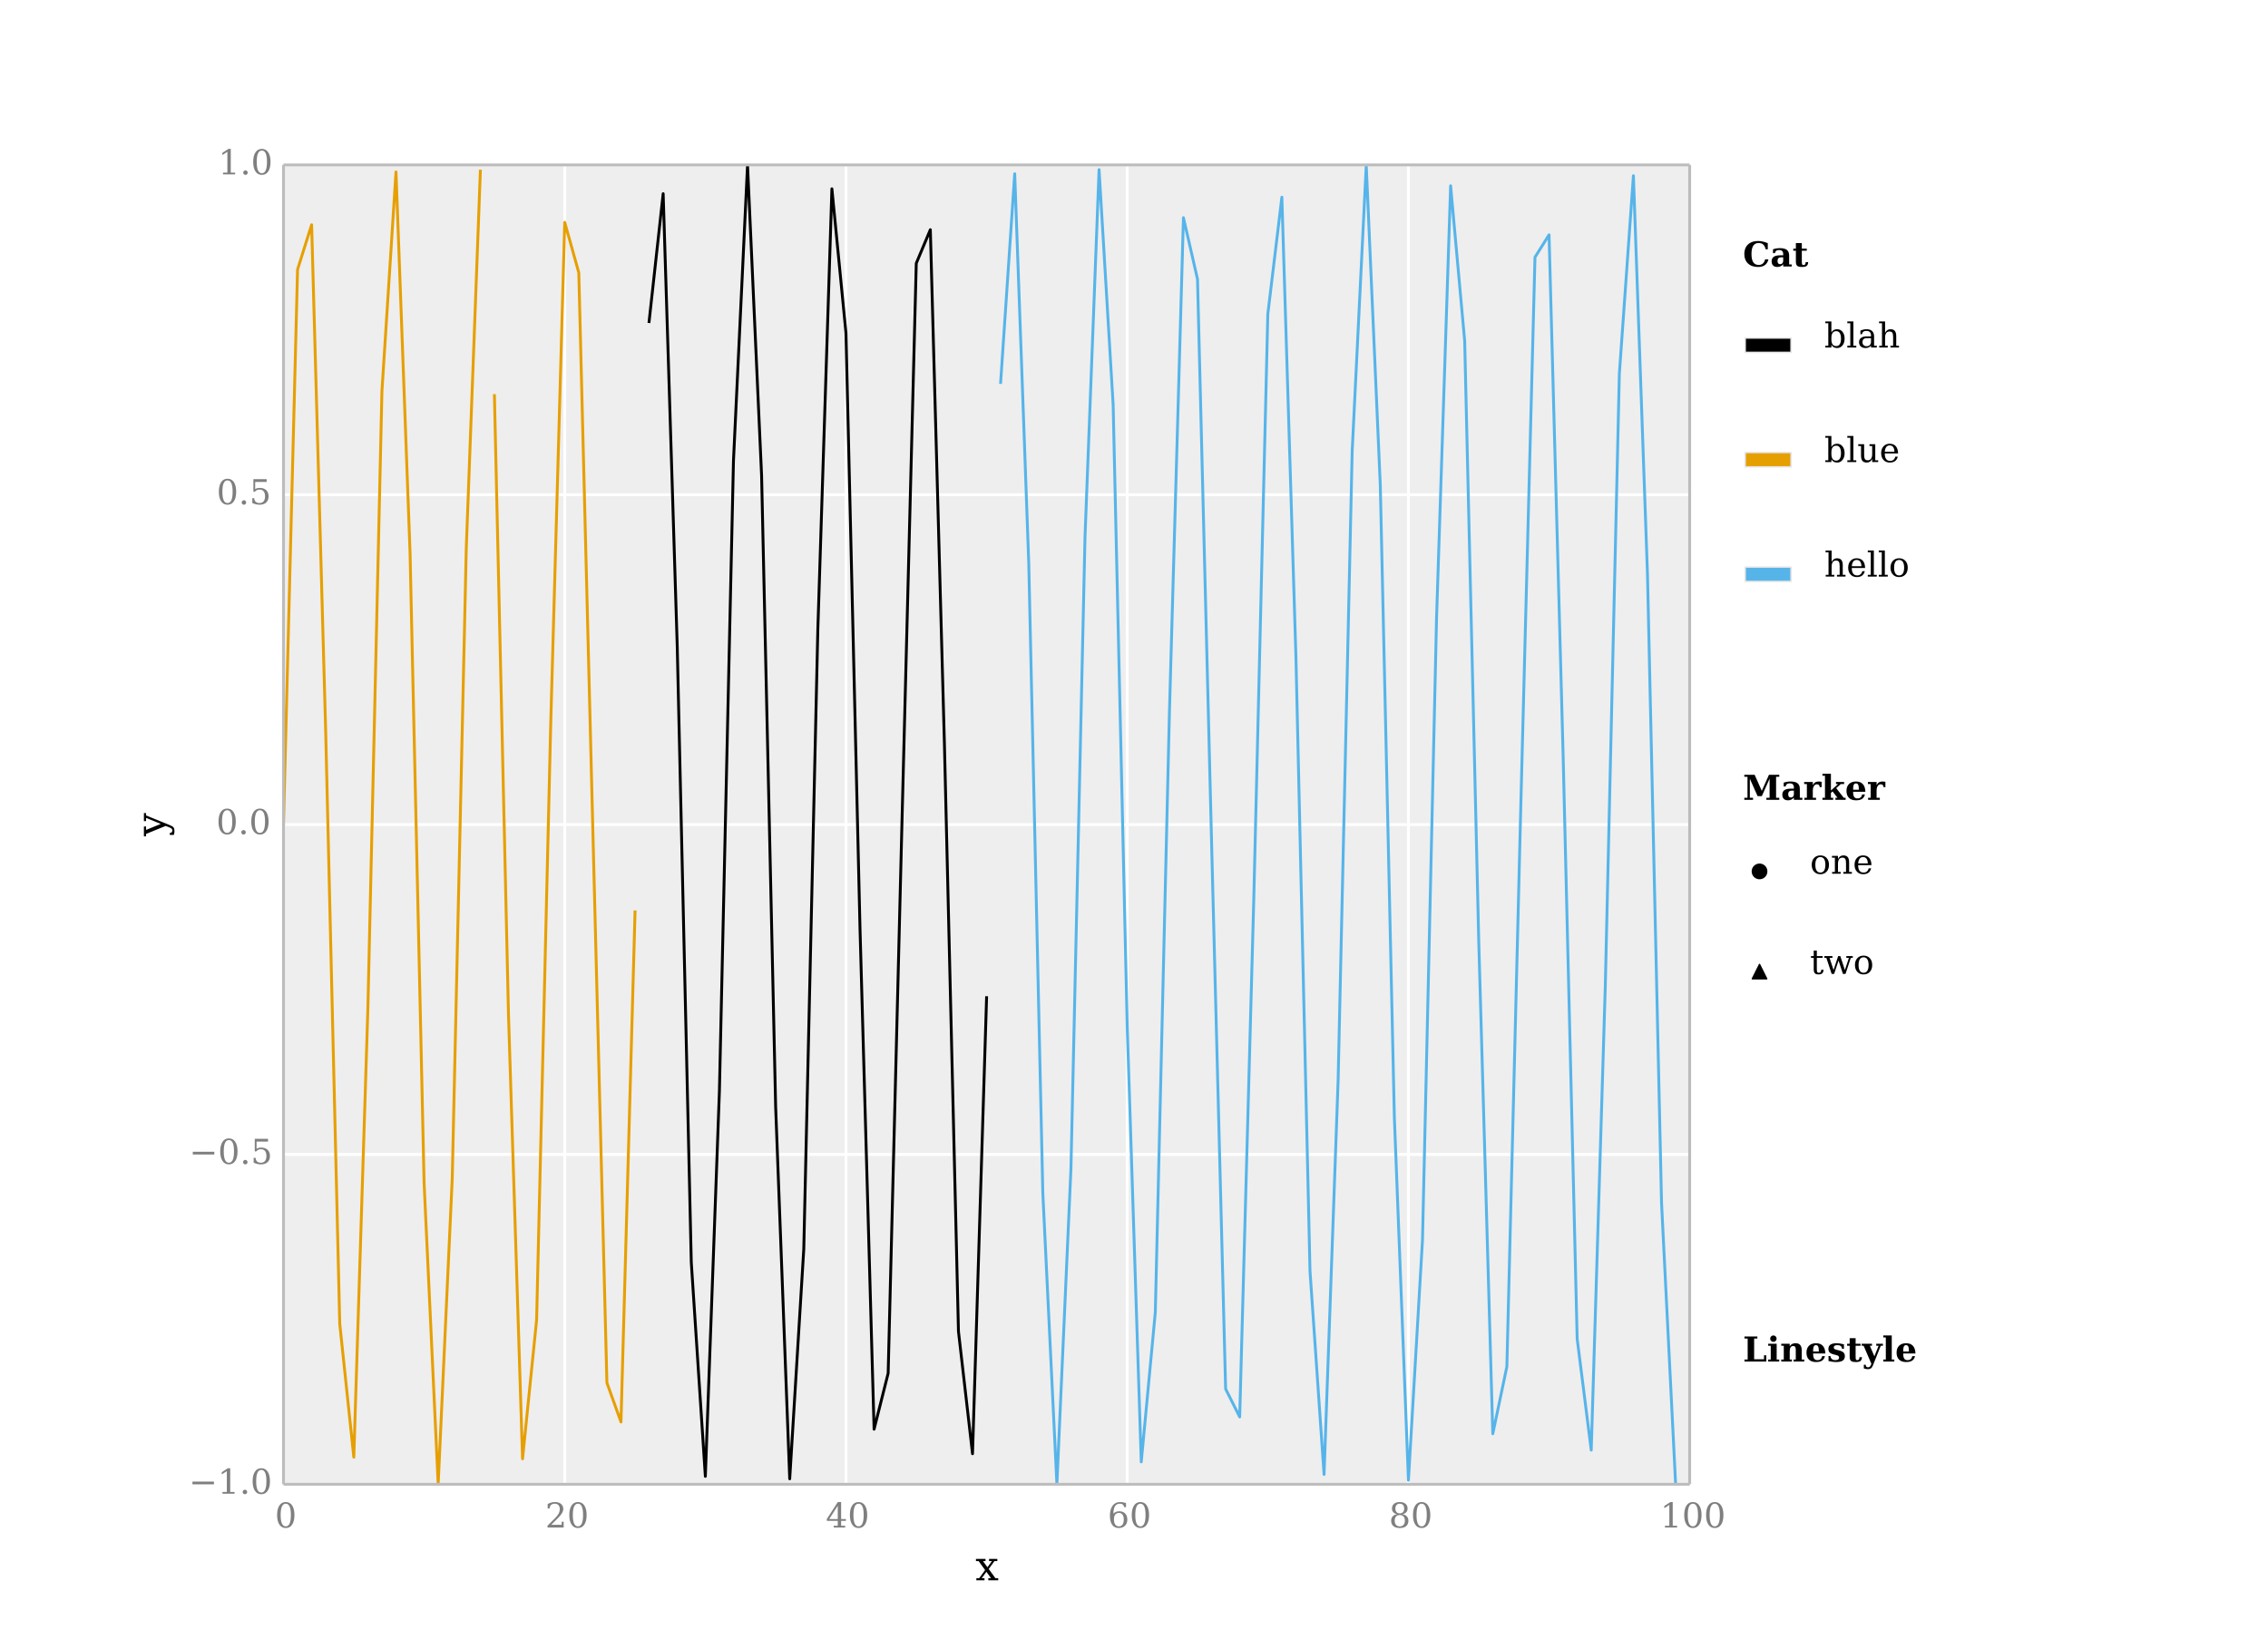 <?xml version="1.0" encoding="utf-8" standalone="no"?>
<!DOCTYPE svg PUBLIC "-//W3C//DTD SVG 1.1//EN"
  "http://www.w3.org/Graphics/SVG/1.1/DTD/svg11.dtd">
<!-- Created with matplotlib (http://matplotlib.org/) -->
<svg height="576pt" version="1.1" viewBox="0 0 792 576" width="792pt" xmlns="http://www.w3.org/2000/svg" xmlns:xlink="http://www.w3.org/1999/xlink">
 <defs>
  <style type="text/css">
*{stroke-linecap:butt;stroke-linejoin:round;}
  </style>
 </defs>
 <g id="figure_1">
  <g id="patch_1">
   <path d="
M0 576
L792 576
L792 0
L0 0
z
" style="fill:#ffffff;"/>
  </g>
  <g id="axes_1">
   <g id="patch_2">
    <path d="
M99 518.4
L590.04 518.4
L590.04 57.6
L99 57.6
z
" style="fill:#eeeeee;"/>
   </g>
   <g id="matplotlib.axis_1">
    <g id="xtick_1">
     <g id="line2d_1">
      <path clip-path="url(#pfeb518cb43)" d="
M99 518.4
L99 57.6" style="fill:none;stroke:#ffffff;stroke-linecap:square;"/>
     </g>
     <g id="line2d_2">
      <defs>
       <path d="
M0 0
L0 0" id="ma7cca62f3e" style="stroke:#7f7f7f;stroke-width:0.5;"/>
      </defs>
      <g>
       <use style="fill:#7f7f7f;stroke:#7f7f7f;stroke-width:0.5;" x="99.0" xlink:href="#ma7cca62f3e" y="518.4"/>
      </g>
     </g>
     <g id="line2d_3">
      <g>
       <use style="fill:#7f7f7f;stroke:#7f7f7f;stroke-width:0.5;" x="99.0" xlink:href="#ma7cca62f3e" y="57.6"/>
      </g>
     </g>
     <g id="text_1">
      <!-- 0 -->
      <defs>
       <path d="
M31.781 3.422
Q39.266 3.422 42.969 11.625
Q46.688 19.828 46.688 36.375
Q46.688 52.984 42.969 61.188
Q39.266 69.391 31.781 69.391
Q24.312 69.391 20.594 61.188
Q16.891 52.984 16.891 36.375
Q16.891 19.828 20.594 11.625
Q24.312 3.422 31.781 3.422
M31.781 -1.422
Q19.922 -1.422 13.25 8.531
Q6.594 18.5 6.594 36.375
Q6.594 54.297 13.25 64.25
Q19.922 74.219 31.781 74.219
Q43.703 74.219 50.344 64.25
Q56.984 54.297 56.984 36.375
Q56.984 18.5 50.344 8.531
Q43.703 -1.422 31.781 -1.422" id="BitstreamVeraSerif-Roman-30"/>
      </defs>
      <g style="fill:#7f7f7f;" transform="translate(95.977 533.518)scale(0.12 -0.12)">
       <use xlink:href="#BitstreamVeraSerif-Roman-30"/>
      </g>
     </g>
    </g>
    <g id="xtick_2">
     <g id="line2d_4">
      <path clip-path="url(#pfeb518cb43)" d="
M197.208 518.4
L197.208 57.6" style="fill:none;stroke:#ffffff;stroke-linecap:square;"/>
     </g>
     <g id="line2d_5">
      <g>
       <use style="fill:#7f7f7f;stroke:#7f7f7f;stroke-width:0.5;" x="197.208" xlink:href="#ma7cca62f3e" y="518.4"/>
      </g>
     </g>
     <g id="line2d_6">
      <g>
       <use style="fill:#7f7f7f;stroke:#7f7f7f;stroke-width:0.5;" x="197.208" xlink:href="#ma7cca62f3e" y="57.6"/>
      </g>
     </g>
     <g id="text_2">
      <!-- 20 -->
      <defs>
       <path d="
M12.797 55.516
L7.328 55.516
L7.328 68.5
Q12.547 71.297 17.844 72.75
Q23.141 74.219 28.219 74.219
Q39.594 74.219 46.188 68.703
Q52.781 63.188 52.781 53.719
Q52.781 43.016 37.844 28.125
Q36.672 27 36.078 26.422
L17.672 8.016
L48.094 8.016
L48.094 17
L53.812 17
L53.812 0
L6.781 0
L6.781 5.328
L28.906 27.391
Q36.234 34.719 39.359 40.844
Q42.484 46.969 42.484 53.719
Q42.484 61.078 38.641 65.234
Q34.812 69.391 28.078 69.391
Q21.094 69.391 17.281 65.922
Q13.484 62.453 12.797 55.516" id="BitstreamVeraSerif-Roman-32"/>
      </defs>
      <g style="fill:#7f7f7f;" transform="translate(190.378 533.518)scale(0.12 -0.12)">
       <use xlink:href="#BitstreamVeraSerif-Roman-32"/>
       <use x="63.623" xlink:href="#BitstreamVeraSerif-Roman-30"/>
      </g>
     </g>
    </g>
    <g id="xtick_3">
     <g id="line2d_7">
      <path clip-path="url(#pfeb518cb43)" d="
M295.416 518.4
L295.416 57.6" style="fill:none;stroke:#ffffff;stroke-linecap:square;"/>
     </g>
     <g id="line2d_8">
      <g>
       <use style="fill:#7f7f7f;stroke:#7f7f7f;stroke-width:0.5;" x="295.416" xlink:href="#ma7cca62f3e" y="518.4"/>
      </g>
     </g>
     <g id="line2d_9">
      <g>
       <use style="fill:#7f7f7f;stroke:#7f7f7f;stroke-width:0.5;" x="295.416" xlink:href="#ma7cca62f3e" y="57.6"/>
      </g>
     </g>
     <g id="text_3">
      <!-- 40 -->
      <defs>
       <path d="
M34.906 24.703
L34.906 63.484
L10.016 24.703
z

M56.391 0
L23.188 0
L23.188 5.172
L34.906 5.172
L34.906 19.484
L3.078 19.484
L3.078 24.812
L35.016 74.219
L44.672 74.219
L44.672 24.703
L58.594 24.703
L58.594 19.484
L44.672 19.484
L44.672 5.172
L56.391 5.172
z
" id="BitstreamVeraSerif-Roman-34"/>
      </defs>
      <g style="fill:#7f7f7f;" transform="translate(288.364 533.518)scale(0.12 -0.12)">
       <use xlink:href="#BitstreamVeraSerif-Roman-34"/>
       <use x="63.623" xlink:href="#BitstreamVeraSerif-Roman-30"/>
      </g>
     </g>
    </g>
    <g id="xtick_4">
     <g id="line2d_10">
      <path clip-path="url(#pfeb518cb43)" d="
M393.624 518.4
L393.624 57.6" style="fill:none;stroke:#ffffff;stroke-linecap:square;"/>
     </g>
     <g id="line2d_11">
      <g>
       <use style="fill:#7f7f7f;stroke:#7f7f7f;stroke-width:0.5;" x="393.624" xlink:href="#ma7cca62f3e" y="518.4"/>
      </g>
     </g>
     <g id="line2d_12">
      <g>
       <use style="fill:#7f7f7f;stroke:#7f7f7f;stroke-width:0.5;" x="393.624" xlink:href="#ma7cca62f3e" y="57.6"/>
      </g>
     </g>
     <g id="text_4">
      <!-- 60 -->
      <defs>
       <path d="
M32.719 3.422
Q39.594 3.422 43.297 8.469
Q47.016 13.531 47.016 23
Q47.016 32.469 43.297 37.516
Q39.594 42.578 32.719 42.578
Q25.734 42.578 22.062 37.688
Q18.406 32.812 18.406 23.578
Q18.406 13.875 22.109 8.641
Q25.828 3.422 32.719 3.422
M16.797 40.141
Q20.125 43.797 24.312 45.594
Q28.516 47.406 33.797 47.406
Q44.672 47.406 51 40.859
Q57.328 34.328 57.328 23
Q57.328 11.922 50.516 5.25
Q43.703 -1.422 32.328 -1.422
Q19.969 -1.422 13.328 7.781
Q6.688 17 6.688 34.078
Q6.688 53.219 14.547 63.719
Q22.406 74.219 36.719 74.219
Q40.578 74.219 44.828 73.484
Q49.078 72.75 53.516 71.297
L53.516 59.281
L48 59.281
Q47.406 64.203 44.234 66.797
Q41.062 69.391 35.688 69.391
Q26.219 69.391 21.578 62.203
Q16.938 55.031 16.797 40.141" id="BitstreamVeraSerif-Roman-36"/>
      </defs>
      <g style="fill:#7f7f7f;" transform="translate(386.789 533.518)scale(0.12 -0.12)">
       <use xlink:href="#BitstreamVeraSerif-Roman-36"/>
       <use x="63.623" xlink:href="#BitstreamVeraSerif-Roman-30"/>
      </g>
     </g>
    </g>
    <g id="xtick_5">
     <g id="line2d_13">
      <path clip-path="url(#pfeb518cb43)" d="
M491.832 518.4
L491.832 57.6" style="fill:none;stroke:#ffffff;stroke-linecap:square;"/>
     </g>
     <g id="line2d_14">
      <g>
       <use style="fill:#7f7f7f;stroke:#7f7f7f;stroke-width:0.5;" x="491.832" xlink:href="#ma7cca62f3e" y="518.4"/>
      </g>
     </g>
     <g id="line2d_15">
      <g>
       <use style="fill:#7f7f7f;stroke:#7f7f7f;stroke-width:0.5;" x="491.832" xlink:href="#ma7cca62f3e" y="57.6"/>
      </g>
     </g>
     <g id="text_5">
      <!-- 80 -->
      <defs>
       <path d="
M46.578 19.922
Q46.578 27.734 42.688 32.047
Q38.812 36.375 31.781 36.375
Q24.75 36.375 20.875 32.047
Q17 27.734 17 19.922
Q17 12.062 20.875 7.734
Q24.75 3.422 31.781 3.422
Q38.812 3.422 42.688 7.734
Q46.578 12.062 46.578 19.922
M44.578 55.328
Q44.578 61.969 41.203 65.672
Q37.844 69.391 31.781 69.391
Q25.781 69.391 22.391 65.672
Q19 61.969 19 55.328
Q19 48.641 22.391 44.922
Q25.781 41.219 31.781 41.219
Q37.844 41.219 41.203 44.922
Q44.578 48.641 44.578 55.328
M39.312 38.812
Q47.609 37.703 52.25 32.688
Q56.891 27.688 56.891 19.922
Q56.891 9.672 50.391 4.125
Q43.891 -1.422 31.781 -1.422
Q19.734 -1.422 13.203 4.125
Q6.688 9.672 6.688 19.922
Q6.688 27.688 11.328 32.688
Q15.969 37.703 24.312 38.812
Q16.938 40.141 13 44.406
Q9.078 48.688 9.078 55.328
Q9.078 64.109 15.125 69.156
Q21.188 74.219 31.781 74.219
Q42.391 74.219 48.438 69.156
Q54.5 64.109 54.5 55.328
Q54.5 48.688 50.562 44.406
Q46.625 40.141 39.312 38.812" id="BitstreamVeraSerif-Roman-38"/>
      </defs>
      <g style="fill:#7f7f7f;" transform="translate(484.997 533.518)scale(0.12 -0.12)">
       <use xlink:href="#BitstreamVeraSerif-Roman-38"/>
       <use x="63.623" xlink:href="#BitstreamVeraSerif-Roman-30"/>
      </g>
     </g>
    </g>
    <g id="xtick_6">
     <g id="line2d_16">
      <path clip-path="url(#pfeb518cb43)" d="
M590.04 518.4
L590.04 57.6" style="fill:none;stroke:#ffffff;stroke-linecap:square;"/>
     </g>
     <g id="line2d_17">
      <g>
       <use style="fill:#7f7f7f;stroke:#7f7f7f;stroke-width:0.5;" x="590.04" xlink:href="#ma7cca62f3e" y="518.4"/>
      </g>
     </g>
     <g id="line2d_18">
      <g>
       <use style="fill:#7f7f7f;stroke:#7f7f7f;stroke-width:0.5;" x="590.04" xlink:href="#ma7cca62f3e" y="57.6"/>
      </g>
     </g>
     <g id="text_6">
      <!-- 100 -->
      <defs>
       <path d="
M14.203 0
L14.203 5.172
L26.906 5.172
L26.906 65.828
L12.203 56.297
L12.203 62.703
L29.984 74.219
L36.719 74.219
L36.719 5.172
L49.422 5.172
L49.422 0
z
" id="BitstreamVeraSerif-Roman-31"/>
      </defs>
      <g style="fill:#7f7f7f;" transform="translate(579.718 533.518)scale(0.12 -0.12)">
       <use xlink:href="#BitstreamVeraSerif-Roman-31"/>
       <use x="63.623" xlink:href="#BitstreamVeraSerif-Roman-30"/>
       <use x="127.246" xlink:href="#BitstreamVeraSerif-Roman-30"/>
      </g>
     </g>
    </g>
    <g id="text_7">
     <!-- x -->
     <defs>
      <path d="
M29.109 31.688
L39.984 46.688
L33.016 46.688
L33.016 51.906
L52.984 51.906
L52.984 46.688
L46.094 46.688
L32.172 27.484
L48.391 5.172
L55.172 5.172
L55.172 0
L31.203 0
L31.203 5.172
L37.797 5.172
L26.516 20.703
L15.188 5.172
L21.922 5.172
L21.922 0
L2.203 0
L2.203 5.172
L9.078 5.172
L23.391 24.906
L7.625 46.688
L1.219 46.688
L1.219 51.906
L24.422 51.906
L24.422 46.688
L18.219 46.688
z
" id="BitstreamVeraSerif-Roman-78"/>
     </defs>
     <g transform="translate(340.635 551.956)scale(0.144 -0.144)">
      <use xlink:href="#BitstreamVeraSerif-Roman-78"/>
     </g>
    </g>
   </g>
   <g id="matplotlib.axis_2">
    <g id="ytick_1">
     <g id="line2d_19">
      <path clip-path="url(#pfeb518cb43)" d="
M99 518.4
L590.04 518.4" style="fill:none;stroke:#ffffff;stroke-linecap:square;"/>
     </g>
     <g id="line2d_20">
      <g>
       <use style="fill:#7f7f7f;stroke:#7f7f7f;stroke-width:0.5;" x="99.0" xlink:href="#ma7cca62f3e" y="518.4"/>
      </g>
     </g>
     <g id="line2d_21">
      <g>
       <use style="fill:#7f7f7f;stroke:#7f7f7f;stroke-width:0.5;" x="590.04" xlink:href="#ma7cca62f3e" y="518.4"/>
      </g>
     </g>
     <g id="text_8">
      <!-- −1.0 -->
      <defs>
       <path d="
M10.594 35.297
L73.188 35.297
L73.188 27.391
L10.594 27.391
z
" id="BitstreamVeraSerif-Roman-2212"/>
       <path d="
M9.422 5.078
Q9.422 7.812 11.281 9.719
Q13.141 11.625 15.922 11.625
Q18.609 11.625 20.5 9.719
Q22.406 7.812 22.406 5.078
Q22.406 2.391 20.5 0.484
Q18.609 -1.422 15.922 -1.422
Q13.141 -1.422 11.281 0.453
Q9.422 2.344 9.422 5.078" id="BitstreamVeraSerif-Roman-2e"/>
      </defs>
      <g style="fill:#7f7f7f;" transform="translate(65.929 521.711)scale(0.12 -0.12)">
       <use xlink:href="#BitstreamVeraSerif-Roman-2212"/>
       <use x="83.789" xlink:href="#BitstreamVeraSerif-Roman-31"/>
       <use x="147.412" xlink:href="#BitstreamVeraSerif-Roman-2e"/>
       <use x="179.199" xlink:href="#BitstreamVeraSerif-Roman-30"/>
      </g>
     </g>
    </g>
    <g id="ytick_2">
     <g id="line2d_22">
      <path clip-path="url(#pfeb518cb43)" d="
M99 403.2
L590.04 403.2" style="fill:none;stroke:#ffffff;stroke-linecap:square;"/>
     </g>
     <g id="line2d_23">
      <g>
       <use style="fill:#7f7f7f;stroke:#7f7f7f;stroke-width:0.5;" x="99.0" xlink:href="#ma7cca62f3e" y="403.2"/>
      </g>
     </g>
     <g id="line2d_24">
      <g>
       <use style="fill:#7f7f7f;stroke:#7f7f7f;stroke-width:0.5;" x="590.04" xlink:href="#ma7cca62f3e" y="403.2"/>
      </g>
     </g>
     <g id="text_9">
      <!-- −0.5 -->
      <defs>
       <path d="
M50.297 72.906
L50.297 64.891
L16.891 64.891
L16.891 44
Q19.438 45.75 22.828 46.625
Q26.219 47.516 30.422 47.516
Q42.234 47.516 49.062 40.969
Q55.906 34.422 55.906 23.094
Q55.906 11.531 49 5.047
Q42.094 -1.422 29.594 -1.422
Q24.562 -1.422 19.281 -0.188
Q14.016 1.031 8.5 3.516
L8.5 17.672
L14.016 17.672
Q14.453 10.75 18.422 7.078
Q22.406 3.422 29.594 3.422
Q37.312 3.422 41.453 8.5
Q45.609 13.578 45.609 23.094
Q45.609 32.562 41.484 37.609
Q37.359 42.672 29.594 42.672
Q25.203 42.672 21.844 41.109
Q18.5 39.547 15.922 36.281
L11.719 36.281
L11.719 72.906
z
" id="BitstreamVeraSerif-Roman-35"/>
      </defs>
      <g style="fill:#7f7f7f;" transform="translate(66.058 406.511)scale(0.12 -0.12)">
       <use xlink:href="#BitstreamVeraSerif-Roman-2212"/>
       <use x="83.789" xlink:href="#BitstreamVeraSerif-Roman-30"/>
       <use x="147.412" xlink:href="#BitstreamVeraSerif-Roman-2e"/>
       <use x="179.199" xlink:href="#BitstreamVeraSerif-Roman-35"/>
      </g>
     </g>
    </g>
    <g id="ytick_3">
     <g id="line2d_25">
      <path clip-path="url(#pfeb518cb43)" d="
M99 288
L590.04 288" style="fill:none;stroke:#ffffff;stroke-linecap:square;"/>
     </g>
     <g id="line2d_26">
      <g>
       <use style="fill:#7f7f7f;stroke:#7f7f7f;stroke-width:0.5;" x="99.0" xlink:href="#ma7cca62f3e" y="288.0"/>
      </g>
     </g>
     <g id="line2d_27">
      <g>
       <use style="fill:#7f7f7f;stroke:#7f7f7f;stroke-width:0.5;" x="590.04" xlink:href="#ma7cca62f3e" y="288.0"/>
      </g>
     </g>
     <g id="text_10">
      <!-- 0.0 -->
      <g style="fill:#7f7f7f;" transform="translate(75.504 291.311)scale(0.12 -0.12)">
       <use xlink:href="#BitstreamVeraSerif-Roman-30"/>
       <use x="63.623" xlink:href="#BitstreamVeraSerif-Roman-2e"/>
       <use x="95.41" xlink:href="#BitstreamVeraSerif-Roman-30"/>
      </g>
     </g>
    </g>
    <g id="ytick_4">
     <g id="line2d_28">
      <path clip-path="url(#pfeb518cb43)" d="
M99 172.8
L590.04 172.8" style="fill:none;stroke:#ffffff;stroke-linecap:square;"/>
     </g>
     <g id="line2d_29">
      <g>
       <use style="fill:#7f7f7f;stroke:#7f7f7f;stroke-width:0.5;" x="99.0" xlink:href="#ma7cca62f3e" y="172.8"/>
      </g>
     </g>
     <g id="line2d_30">
      <g>
       <use style="fill:#7f7f7f;stroke:#7f7f7f;stroke-width:0.5;" x="590.04" xlink:href="#ma7cca62f3e" y="172.8"/>
      </g>
     </g>
     <g id="text_11">
      <!-- 0.5 -->
      <g style="fill:#7f7f7f;" transform="translate(75.634 176.111)scale(0.12 -0.12)">
       <use xlink:href="#BitstreamVeraSerif-Roman-30"/>
       <use x="63.623" xlink:href="#BitstreamVeraSerif-Roman-2e"/>
       <use x="95.41" xlink:href="#BitstreamVeraSerif-Roman-35"/>
      </g>
     </g>
    </g>
    <g id="ytick_5">
     <g id="line2d_31">
      <path clip-path="url(#pfeb518cb43)" d="
M99 57.6
L590.04 57.6" style="fill:none;stroke:#ffffff;stroke-linecap:square;"/>
     </g>
     <g id="line2d_32">
      <g>
       <use style="fill:#7f7f7f;stroke:#7f7f7f;stroke-width:0.5;" x="99.0" xlink:href="#ma7cca62f3e" y="57.6"/>
      </g>
     </g>
     <g id="line2d_33">
      <g>
       <use style="fill:#7f7f7f;stroke:#7f7f7f;stroke-width:0.5;" x="590.04" xlink:href="#ma7cca62f3e" y="57.6"/>
      </g>
     </g>
     <g id="text_12">
      <!-- 1.0 -->
      <g style="fill:#7f7f7f;" transform="translate(76.177 60.911)scale(0.12 -0.12)">
       <use xlink:href="#BitstreamVeraSerif-Roman-31"/>
       <use x="63.623" xlink:href="#BitstreamVeraSerif-Roman-2e"/>
       <use x="95.41" xlink:href="#BitstreamVeraSerif-Roman-30"/>
      </g>
     </g>
    </g>
    <g id="text_13">
     <!-- y -->
     <defs>
      <path d="
M21.578 -9.516
L25 -0.875
L5.609 46.688
L-0.297 46.688
L-0.297 51.906
L23.578 51.906
L23.578 46.688
L15.281 46.688
L29.891 10.984
L44.484 46.688
L36.719 46.688
L36.719 51.906
L56.203 51.906
L56.203 46.688
L50.391 46.688
L26.609 -11.719
Q24.172 -17.781 21.188 -20
Q18.219 -22.219 12.797 -22.219
Q10.5 -22.219 8.078 -21.828
Q5.672 -21.438 3.219 -20.703
L3.219 -10.797
L7.812 -10.797
Q8.109 -14.109 9.5 -15.547
Q10.891 -17 13.812 -17
Q16.5 -17 18.141 -15.5
Q19.781 -14.016 21.578 -9.516" id="BitstreamVeraSerif-Roman-79"/>
     </defs>
     <g transform="translate(57.729 292.068)rotate(-90.0)scale(0.144 -0.144)">
      <use xlink:href="#BitstreamVeraSerif-Roman-79"/>
     </g>
    </g>
   </g>
   <g id="line2d_34">
    <path clip-path="url(#pfeb518cb43)" d="
M226.67 112.307
L231.581 67.651
L236.491 225.583
L241.402 440.901
L246.312 515.642
L251.222 381.09
L256.133 160.951
L261.043 57.62
L265.954 166.099
L270.864 386.653
L275.774 516.506
L280.685 436.271
L285.595 219.717
L290.506 65.942
L295.416 116.326
L300.326 324.547
L305.237 499.167
L310.147 479.641
L315.058 283.921
L319.968 91.952
L324.878 80.228
L329.789 259.529
L334.699 465.006
L339.61 507.745
L344.52 348.451" style="fill:none;stroke:#000000;stroke-linecap:square;"/>
   </g>
   <g id="line2d_35">
    <path clip-path="url(#pfeb518cb43)" d="
M349.43 133.579
L354.341 60.681
L359.251 196.779
L364.162 416.745
L369.072 518.344
L373.982 408.165
L378.893 187.508
L383.803 59.242
L388.714 141.296
L393.624 358.228
L398.534 510.594
L403.445 458.307
L408.355 249.441
L413.266 76.026
L418.176 97.499
L423.086 294.117
L427.997 485.112
L432.907 494.883
L437.818 314.446
L442.728 109.696
L447.638 68.877
L452.549 229.519
L457.459 443.928
L462.37 514.978
L467.28 377.345
L472.19 157.569
L477.101 57.711
L482.011 169.579
L486.922 390.324
L491.832 516.992
L496.742 433.126
L501.653 215.832
L506.563 64.889
L511.474 119.073
L516.384 328.568
L521.294 500.765
L526.205 477.347
L531.115 279.844
L536.026 89.84
L540.936 82.023
L545.846 263.58
L550.757 467.589
L555.667 506.484
L560.578 344.506
L565.488 130.577
L570.398 61.381
L575.309 200.538
L580.219 420.107
L585.13 518.217" style="fill:none;stroke:#56b4e9;stroke-linecap:square;"/>
   </g>
   <g id="line2d_36">
    <path clip-path="url(#pfeb518cb43)" d="
M172.656 138.174
L177.566 354.333
L182.477 509.506
L187.387 461.027
L192.298 253.468
L197.208 77.657
L202.118 95.234
L207.029 290.039
L211.939 482.969
L216.85 496.645
L221.76 318.494" style="fill:none;stroke:#e69f00;stroke-linecap:square;"/>
   </g>
   <g id="line2d_37">
    <path clip-path="url(#pfeb518cb43)" d="
M99 288
L103.91 94.125
L108.821 78.498
L113.731 255.486
L118.642 462.367
L123.552 508.936
L128.462 352.377
L133.373 136.63
L138.283 60.052
L143.194 193.048
L148.104 413.342
L153.014 518.398
L157.925 411.626
L162.835 191.194
L167.746 59.764" style="fill:none;stroke:#e69f00;stroke-linecap:square;"/>
   </g>
   <g id="patch_3">
    <path d="
M99 57.6
L590.04 57.6" style="fill:none;stroke:#bcbcbc;"/>
   </g>
   <g id="patch_4">
    <path d="
M590.04 518.4
L590.04 57.6" style="fill:none;stroke:#bcbcbc;"/>
   </g>
   <g id="patch_5">
    <path d="
M99 518.4
L590.04 518.4" style="fill:none;stroke:#bcbcbc;"/>
   </g>
   <g id="patch_6">
    <path d="
M99 518.4
L99 57.6" style="fill:none;stroke:#bcbcbc;"/>
   </g>
   <g id="text_14">
    <!--  Cat  -->
    <defs>
     <path d="
M74.516 20.797
Q71.625 9.516 64.156 4.047
Q56.688 -1.422 44.094 -1.422
Q25.641 -1.422 14.922 8.766
Q4.203 18.953 4.203 36.375
Q4.203 53.859 14.922 64.031
Q25.641 74.219 44.094 74.219
Q50.594 74.219 57.625 72.656
Q64.656 71.094 72.516 67.922
L72.516 50
L66.312 50
Q64.406 59.188 59.375 63.75
Q54.344 68.312 46.094 68.312
Q35.453 68.312 30.266 60.469
Q25.094 52.641 25.094 36.375
Q25.094 20.125 30.266 12.312
Q35.453 4.5 46.188 4.5
Q53.469 4.5 58.078 8.547
Q62.703 12.594 64.797 20.797
z
" id="BitstreamVeraSerif-Bold-43"/>
     <path d="
M55.078 31.891
L55.078 5.906
L62.5 5.906
L62.5 0
L37.797 0
L37.797 6.594
Q34.375 2.484 30.172 0.531
Q25.984 -1.422 20.609 -1.422
Q12.641 -1.422 8.375 2.844
Q4.109 7.125 4.109 15.094
Q4.109 23.828 10.234 28.172
Q16.359 32.516 28.719 32.516
L37.797 32.516
L37.797 35.594
Q37.797 41.891 34.812 44.891
Q31.844 47.906 25.594 47.906
Q20.406 47.906 17.594 45.781
Q14.797 43.656 13.625 38.812
L8.109 38.812
L8.109 50
Q12.75 51.656 17.719 52.484
Q22.703 53.328 28.219 53.328
Q42.141 53.328 48.609 48.141
Q55.078 42.969 55.078 31.891
M37.797 16.312
L37.797 26.703
L31.297 26.703
Q26.469 26.703 23.875 24.062
Q21.297 21.438 21.297 16.5
Q21.297 11.578 23.172 9.125
Q25.047 6.688 28.906 6.688
Q32.906 6.688 35.344 9.328
Q37.797 11.969 37.797 16.312" id="BitstreamVeraSerif-Bold-61"/>
     <path id="BitstreamVeraSerif-Bold-20"/>
     <path d="
M9.906 46
L2.391 46
L2.391 51.906
L9.906 51.906
L9.906 68.016
L27.203 68.016
L27.203 51.906
L41.609 51.906
L41.609 46
L27.203 46
L27.203 14.203
Q27.203 7.422 28.266 5.766
Q29.344 4.109 32.172 4.109
Q35.297 4.109 36.812 6.203
Q38.328 8.297 38.422 12.703
L45.703 12.703
Q45.266 4.891 41.422 1.734
Q37.594 -1.422 28.219 -1.422
Q17.531 -1.422 13.719 1.922
Q9.906 5.281 9.906 14.203
z
" id="BitstreamVeraSerif-Bold-74"/>
    </defs>
    <g transform="translate(604.44 93.073)scale(0.12 -0.12)">
     <use xlink:href="#BitstreamVeraSerif-Bold-20"/>
     <use x="34.814" xlink:href="#BitstreamVeraSerif-Bold-43"/>
     <use x="114.404" xlink:href="#BitstreamVeraSerif-Bold-61"/>
     <use x="179.199" xlink:href="#BitstreamVeraSerif-Bold-74"/>
     <use x="225.391" xlink:href="#BitstreamVeraSerif-Bold-20"/>
    </g>
   </g>
   <g id="patch_7">
    <path d="
M609.44 123.072
L625.44 123.072
L625.44 118.072
L609.44 118.072
z
" style="stroke:#e5e5e5;stroke-width:0.5;"/>
   </g>
   <g id="text_15">
    <!--   blah -->
    <defs>
     <path id="BitstreamVeraSerif-Roman-20"/>
     <path d="
M4.109 0
L4.109 5.172
L12.203 5.172
L12.203 70.797
L3.609 70.797
L3.609 75.984
L21.188 75.984
L21.188 42.672
Q23.688 47.953 27.656 50.641
Q31.641 53.328 36.922 53.328
Q45.516 53.328 49.562 48.391
Q53.609 43.453 53.609 33.016
L53.609 5.172
L61.625 5.172
L61.625 0
L36.812 0
L36.812 5.172
L44.578 5.172
L44.578 30.172
Q44.578 39.703 42.25 43.188
Q39.938 46.688 33.984 46.688
Q27.734 46.688 24.453 42.141
Q21.188 37.594 21.188 28.906
L21.188 5.172
L29 5.172
L29 0
z
" id="BitstreamVeraSerif-Roman-68"/>
     <path d="
M39.797 16.312
L39.797 27.297
L28.219 27.297
Q21.531 27.297 18.25 24.406
Q14.984 21.531 14.984 15.578
Q14.984 10.156 18.297 6.984
Q21.625 3.812 27.297 3.812
Q32.906 3.812 36.344 7.281
Q39.797 10.75 39.797 16.312
M48.781 32.422
L48.781 5.172
L56.781 5.172
L56.781 0
L39.797 0
L39.797 5.609
Q36.812 2 32.906 0.281
Q29 -1.422 23.781 -1.422
Q15.141 -1.422 10.062 3.172
Q4.984 7.766 4.984 15.578
Q4.984 23.641 10.797 28.078
Q16.609 32.516 27.203 32.516
L39.797 32.516
L39.797 36.078
Q39.797 42 36.203 45.234
Q32.625 48.484 26.125 48.484
Q20.75 48.484 17.578 46.047
Q14.406 43.609 13.625 38.812
L8.984 38.812
L8.984 49.312
Q13.672 51.312 18.094 52.312
Q22.516 53.328 26.703 53.328
Q37.5 53.328 43.141 47.969
Q48.781 42.625 48.781 32.422" id="BitstreamVeraSerif-Roman-61"/>
     <path d="
M11.531 5.172
L11.531 70.797
L2.875 70.797
L2.875 75.984
L20.516 75.984
L20.516 43.797
Q23.141 48.688 27.219 51
Q31.297 53.328 37.312 53.328
Q46.875 53.328 52.922 45.75
Q58.984 38.188 58.984 25.984
Q58.984 13.766 52.922 6.172
Q46.875 -1.422 37.312 -1.422
Q31.297 -1.422 27.219 0.891
Q23.141 3.219 20.516 8.109
L20.516 0
L2.875 0
L2.875 5.172
z

M20.516 23.391
Q20.516 14.016 24.094 9.109
Q27.688 4.203 34.516 4.203
Q41.406 4.203 44.938 9.719
Q48.484 15.234 48.484 25.984
Q48.484 36.766 44.938 42.234
Q41.406 47.703 34.516 47.703
Q27.688 47.703 24.094 42.766
Q20.516 37.844 20.516 28.516
z
" id="BitstreamVeraSerif-Roman-62"/>
     <path d="
M20.516 5.172
L29 5.172
L29 0
L2.875 0
L2.875 5.172
L11.531 5.172
L11.531 70.797
L2.875 70.797
L2.875 75.984
L20.516 75.984
z
" id="BitstreamVeraSerif-Roman-6c"/>
    </defs>
    <g transform="translate(629.44 121.385)scale(0.12 -0.12)">
     <use xlink:href="#BitstreamVeraSerif-Roman-20"/>
     <use x="31.787" xlink:href="#BitstreamVeraSerif-Roman-20"/>
     <use x="63.574" xlink:href="#BitstreamVeraSerif-Roman-62"/>
     <use x="127.588" xlink:href="#BitstreamVeraSerif-Roman-6c"/>
     <use x="159.57" xlink:href="#BitstreamVeraSerif-Roman-61"/>
     <use x="219.189" xlink:href="#BitstreamVeraSerif-Roman-68"/>
    </g>
   </g>
   <g id="patch_8">
    <path d="
M609.44 163.072
L625.44 163.072
L625.44 158.072
L609.44 158.072
z
" style="fill:#e69f00;stroke:#e5e5e5;stroke-width:0.5;"/>
   </g>
   <g id="text_16">
    <!--   blue -->
    <defs>
     <path d="
M54.203 25
L15.484 25
L15.484 24.609
Q15.484 14.109 19.438 8.766
Q23.391 3.422 31.109 3.422
Q37.016 3.422 40.797 6.516
Q44.578 9.625 46.094 15.719
L53.328 15.719
Q51.172 7.172 45.375 2.875
Q39.594 -1.422 30.172 -1.422
Q18.797 -1.422 11.891 6.078
Q4.984 13.578 4.984 25.984
Q4.984 38.281 11.766 45.797
Q18.562 53.328 29.594 53.328
Q41.359 53.328 47.656 46.062
Q53.953 38.812 54.203 25
M43.609 30.172
Q43.312 39.266 39.766 43.875
Q36.234 48.484 29.594 48.484
Q23.391 48.484 19.828 43.844
Q16.266 39.203 15.484 30.172
z
" id="BitstreamVeraSerif-Roman-65"/>
     <path d="
M35.406 51.906
L52.203 51.906
L52.203 5.172
L60.688 5.172
L60.688 0
L43.219 0
L43.219 9.188
Q40.719 4 36.766 1.281
Q32.812 -1.422 27.594 -1.422
Q18.953 -1.422 14.875 3.484
Q10.797 8.406 10.797 18.891
L10.797 46.688
L2.688 46.688
L2.688 51.906
L19.828 51.906
L19.828 21.688
Q19.828 12.203 22.141 8.688
Q24.469 5.172 30.422 5.172
Q36.672 5.172 39.938 9.766
Q43.219 14.359 43.219 23.094
L43.219 46.688
L35.406 46.688
z
" id="BitstreamVeraSerif-Roman-75"/>
    </defs>
    <g transform="translate(629.44 161.385)scale(0.12 -0.12)">
     <use xlink:href="#BitstreamVeraSerif-Roman-20"/>
     <use x="31.787" xlink:href="#BitstreamVeraSerif-Roman-20"/>
     <use x="63.574" xlink:href="#BitstreamVeraSerif-Roman-62"/>
     <use x="127.588" xlink:href="#BitstreamVeraSerif-Roman-6c"/>
     <use x="159.57" xlink:href="#BitstreamVeraSerif-Roman-75"/>
     <use x="223.975" xlink:href="#BitstreamVeraSerif-Roman-65"/>
    </g>
   </g>
   <g id="patch_9">
    <path d="
M609.44 203.072
L625.44 203.072
L625.44 198.072
L609.44 198.072
z
" style="fill:#56b4e9;stroke:#e5e5e5;stroke-width:0.5;"/>
   </g>
   <g id="text_17">
    <!--   hello -->
    <defs>
     <path d="
M30.078 3.422
Q37.312 3.422 40.984 9.125
Q44.672 14.844 44.672 25.984
Q44.672 37.109 40.984 42.797
Q37.312 48.484 30.078 48.484
Q22.859 48.484 19.172 42.797
Q15.484 37.109 15.484 25.984
Q15.484 14.844 19.188 9.125
Q22.906 3.422 30.078 3.422
M30.078 -1.422
Q18.75 -1.422 11.859 6.078
Q4.984 13.578 4.984 25.984
Q4.984 38.375 11.844 45.844
Q18.703 53.328 30.078 53.328
Q41.453 53.328 48.312 45.844
Q55.172 38.375 55.172 25.984
Q55.172 13.578 48.312 6.078
Q41.453 -1.422 30.078 -1.422" id="BitstreamVeraSerif-Roman-6f"/>
    </defs>
    <g transform="translate(629.44 201.385)scale(0.12 -0.12)">
     <use xlink:href="#BitstreamVeraSerif-Roman-20"/>
     <use x="31.787" xlink:href="#BitstreamVeraSerif-Roman-20"/>
     <use x="63.574" xlink:href="#BitstreamVeraSerif-Roman-68"/>
     <use x="127.979" xlink:href="#BitstreamVeraSerif-Roman-65"/>
     <use x="187.158" xlink:href="#BitstreamVeraSerif-Roman-6c"/>
     <use x="219.141" xlink:href="#BitstreamVeraSerif-Roman-6c"/>
     <use x="251.123" xlink:href="#BitstreamVeraSerif-Roman-6f"/>
    </g>
   </g>
   <g id="text_18">
    <!--  Marker  -->
    <defs>
     <path d="
M53.719 52.484
L53.719 37.016
L48.188 37.016
Q47.906 41.156 45.953 43.188
Q44 45.219 40.281 45.219
Q34.625 45.219 31.344 40.234
Q28.078 35.25 28.078 26.422
L28.078 5.906
L37.5 5.906
L37.5 0
L3.422 0
L3.422 5.906
L10.797 5.906
L10.797 46
L2.875 46
L2.875 51.906
L28.078 51.906
L28.078 42.672
Q30.609 48.094 34.781 50.703
Q38.969 53.328 45.016 53.328
Q46.531 53.328 48.703 53.094
Q50.875 52.875 53.719 52.484" id="BitstreamVeraSerif-Bold-72"/>
     <path d="
M34.625 0
L3.422 0
L3.422 5.906
L10.797 5.906
L10.797 70.125
L3.422 70.125
L3.422 75.984
L28.078 75.984
L28.078 27.203
L49.031 46
L42.828 46
L42.828 51.906
L66.5 51.906
L66.5 46
L56.891 46
L43.5 33.984
L65.375 5.906
L71 5.906
L71 0
L41.219 0
L41.219 5.906
L47.312 5.906
L32.906 24.422
L28.078 20.125
L28.078 5.906
L34.625 5.906
z
" id="BitstreamVeraSerif-Bold-6b"/>
     <path d="
M40.094 29.297
Q40.094 39.547 38.188 43.672
Q36.281 47.797 31.688 47.797
Q27.25 47.797 25.312 43.75
Q23.391 39.703 23.391 30.172
L23.391 29.297
z

M59.078 23.484
L23.391 23.484
L23.391 23.094
Q23.391 13.031 26.406 8.562
Q29.438 4.109 36.188 4.109
Q41.797 4.109 45.266 7.078
Q48.734 10.062 49.703 15.719
L57.812 15.719
Q55.719 6.891 49.469 2.734
Q43.219 -1.422 31.984 -1.422
Q18.5 -1.422 11.297 5.688
Q4.109 12.797 4.109 25.984
Q4.109 38.875 11.469 46.094
Q18.844 53.328 31.984 53.328
Q44.875 53.328 51.75 45.734
Q58.641 38.141 59.078 23.484" id="BitstreamVeraSerif-Bold-65"/>
     <path d="
M4.203 0
L4.203 5.906
L13.484 5.906
L13.484 67
L4.203 67
L4.203 72.906
L34.281 72.906
L55.078 26.125
L75.984 72.906
L106 72.906
L106 67
L96.688 67
L96.688 5.906
L106 5.906
L106 0
L68.5 0
L68.5 5.906
L77.781 5.906
L77.781 61.531
L55.172 10.688
L42.828 10.688
L20.312 61.531
L20.312 5.906
L29.594 5.906
L29.594 0
z
" id="BitstreamVeraSerif-Bold-4d"/>
    </defs>
    <g transform="translate(604.44 279.353)scale(0.12 -0.12)">
     <use xlink:href="#BitstreamVeraSerif-Bold-20"/>
     <use x="34.814" xlink:href="#BitstreamVeraSerif-Bold-4d"/>
     <use x="145.508" xlink:href="#BitstreamVeraSerif-Bold-61"/>
     <use x="210.303" xlink:href="#BitstreamVeraSerif-Bold-72"/>
     <use x="262.988" xlink:href="#BitstreamVeraSerif-Bold-6b"/>
     <use x="332.275" xlink:href="#BitstreamVeraSerif-Bold-65"/>
     <use x="395.898" xlink:href="#BitstreamVeraSerif-Bold-72"/>
     <use x="448.584" xlink:href="#BitstreamVeraSerif-Bold-20"/>
    </g>
   </g>
   <g id="line2d_38">
    <path d="
M614.44 304.352" style="fill:none;stroke:#000000;stroke-linecap:square;"/>
    <defs>
     <path d="
M0 2.5
C0.663 2.5 1.299 2.237 1.768 1.768
C2.237 1.299 2.5 0.663 2.5 0
C2.5 -0.663 2.237 -1.299 1.768 -1.768
C1.299 -2.237 0.663 -2.5 0 -2.5
C-0.663 -2.5 -1.299 -2.237 -1.768 -1.768
C-2.237 -1.299 -2.5 -0.663 -2.5 0
C-2.5 0.663 -2.237 1.299 -1.768 1.768
C-1.299 2.237 -0.663 2.5 0 2.5
z
" id="m1c71f79889" style="stroke:#000000;stroke-width:0.5;"/>
    </defs>
    <g>
     <use style="stroke:#000000;stroke-width:0.5;" x="614.44" xlink:href="#m1c71f79889" y="304.353"/>
    </g>
   </g>
   <g id="text_19">
    <!--   one -->
    <defs>
     <path d="
M4.109 0
L4.109 5.172
L12.203 5.172
L12.203 46.688
L3.609 46.688
L3.609 51.906
L21.188 51.906
L21.188 42.672
Q23.688 47.953 27.656 50.641
Q31.641 53.328 36.922 53.328
Q45.516 53.328 49.562 48.391
Q53.609 43.453 53.609 33.016
L53.609 5.172
L61.625 5.172
L61.625 0
L36.812 0
L36.812 5.172
L44.578 5.172
L44.578 30.172
Q44.578 39.703 42.234 43.234
Q39.891 46.781 33.984 46.781
Q27.734 46.781 24.453 42.203
Q21.188 37.641 21.188 28.906
L21.188 5.172
L29 5.172
L29 0
z
" id="BitstreamVeraSerif-Roman-6e"/>
    </defs>
    <g transform="translate(624.44 305.165)scale(0.12 -0.12)">
     <use xlink:href="#BitstreamVeraSerif-Roman-20"/>
     <use x="31.787" xlink:href="#BitstreamVeraSerif-Roman-20"/>
     <use x="63.574" xlink:href="#BitstreamVeraSerif-Roman-6f"/>
     <use x="123.779" xlink:href="#BitstreamVeraSerif-Roman-6e"/>
     <use x="188.184" xlink:href="#BitstreamVeraSerif-Roman-65"/>
    </g>
   </g>
   <g id="line2d_39">
    <path d="
M614.44 339.352" style="fill:none;stroke:#000000;stroke-linecap:square;"/>
    <defs>
     <path d="
M0 -2.5
L-2.5 2.5
L2.5 2.5
z
" id="mc034d8a62c" style="stroke:#000000;stroke-linejoin:miter;stroke-width:0.5;"/>
    </defs>
    <g>
     <use style="stroke:#000000;stroke-linejoin:miter;stroke-width:0.5;" x="614.44" xlink:href="#mc034d8a62c" y="339.353"/>
    </g>
   </g>
   <g id="text_20">
    <!--   two -->
    <defs>
     <path d="
M48 51.906
L61.281 11.375
L73 46.688
L65.484 46.688
L65.484 51.906
L84.281 51.906
L84.281 46.688
L78.516 46.688
L63.094 0
L55.609 0
L42.828 38.812
L29.984 0
L22.797 0
L7.422 46.688
L1.609 46.688
L1.609 51.906
L25.094 51.906
L25.094 46.688
L16.703 46.688
L28.328 11.375
L41.703 51.906
z
" id="BitstreamVeraSerif-Roman-77"/>
     <path d="
M10.797 46.688
L2.875 46.688
L2.875 51.906
L10.797 51.906
L10.797 68.016
L19.828 68.016
L19.828 51.906
L36.719 51.906
L36.719 46.688
L19.828 46.688
L19.828 13.719
Q19.828 7.125 21.094 5.266
Q22.359 3.422 25.781 3.422
Q29.297 3.422 30.906 5.484
Q32.516 7.562 32.625 12.203
L39.406 12.203
Q39.016 5.125 35.547 1.844
Q32.078 -1.422 25 -1.422
Q17.234 -1.422 14.016 2.016
Q10.797 5.469 10.797 13.719
z
" id="BitstreamVeraSerif-Roman-74"/>
    </defs>
    <g transform="translate(624.44 340.165)scale(0.12 -0.12)">
     <use xlink:href="#BitstreamVeraSerif-Roman-20"/>
     <use x="31.787" xlink:href="#BitstreamVeraSerif-Roman-20"/>
     <use x="63.574" xlink:href="#BitstreamVeraSerif-Roman-74"/>
     <use x="103.76" xlink:href="#BitstreamVeraSerif-Roman-77"/>
     <use x="189.355" xlink:href="#BitstreamVeraSerif-Roman-6f"/>
    </g>
   </g>
   <g id="text_21">
    <!--  Linestyle  -->
    <defs>
     <path d="
M28.078 5.906
L35.5 5.906
L35.5 0
L3.422 0
L3.422 5.906
L10.797 5.906
L10.797 70.125
L3.422 70.125
L3.422 75.984
L28.078 75.984
z
" id="BitstreamVeraSerif-Bold-6c"/>
     <path d="
M3.422 0
L3.422 5.906
L10.797 5.906
L10.797 46
L3.422 46
L3.422 51.906
L28.078 51.906
L28.078 44.578
Q31.203 49.219 35.203 51.266
Q39.203 53.328 45.312 53.328
Q54.047 53.328 58.516 48.172
Q62.984 43.016 62.984 33.016
L62.984 5.906
L70.406 5.906
L70.406 0
L39.406 0
L39.406 5.906
L45.703 5.906
L45.703 33.5
Q45.703 40.094 44.016 42.656
Q42.328 45.219 38.188 45.219
Q32.953 45.219 30.516 41.375
Q28.078 37.547 28.078 29.203
L28.078 5.906
L34.422 5.906
L34.422 0
z
" id="BitstreamVeraSerif-Bold-6e"/>
     <path d="
M4.688 1.516
L4.688 16.016
L10.203 16.016
Q10.891 10.203 14.547 7.156
Q18.219 4.109 24.516 4.109
Q29.781 4.109 32.594 5.938
Q35.406 7.766 35.406 11.188
Q35.406 14.312 33.625 16.016
Q31.844 17.719 26.703 19
L19.578 20.797
Q11.531 22.797 7.906 26.531
Q4.297 30.281 4.297 36.625
Q4.297 45.062 10.156 49.188
Q16.016 53.328 28.219 53.328
Q32.812 53.328 38.016 52.562
Q43.219 51.812 49.516 50.203
L49.516 37.109
L44 37.109
Q43.562 42.438 40.203 45.109
Q36.859 47.797 30.609 47.797
Q25.344 47.797 22.625 46.109
Q19.922 44.438 19.922 41.219
Q19.922 38.578 21.484 37.062
Q23.047 35.547 27.094 34.516
L34.188 32.719
Q44.391 30.125 48.297 26.312
Q52.203 22.516 52.203 15.719
Q52.203 6.938 45.922 2.75
Q39.656 -1.422 26.422 -1.422
Q21.578 -1.422 16.156 -0.688
Q10.75 0.047 4.688 1.516" id="BitstreamVeraSerif-Bold-73"/>
     <path d="
M9.188 66.609
Q9.188 70.562 11.922 73.266
Q14.656 75.984 18.609 75.984
Q22.469 75.984 25.172 73.266
Q27.875 70.562 27.875 66.609
Q27.875 62.75 25.172 60.031
Q22.469 57.328 18.609 57.328
Q14.656 57.328 11.922 60.016
Q9.188 62.703 9.188 66.609
M28.078 5.906
L35.5 5.906
L35.5 0
L3.422 0
L3.422 5.906
L10.797 5.906
L10.797 46
L3.422 46
L3.422 51.906
L28.078 51.906
z
" id="BitstreamVeraSerif-Bold-69"/>
     <path d="
M4.688 0
L4.688 5.906
L14.016 5.906
L14.016 67
L4.688 67
L4.688 72.906
L42.188 72.906
L42.188 67
L32.812 67
L32.812 6.688
L61.531 6.688
L61.531 18.219
L68.109 18.219
L68.109 0
z
" id="BitstreamVeraSerif-Bold-4c"/>
     <path d="
M31.203 -11.719
Q28.859 -17.438 25.531 -19.828
Q22.219 -22.219 16.609 -22.219
Q14.203 -22.219 11.266 -21.672
Q8.344 -21.141 4.891 -20.125
L4.891 -9.281
L10.406 -9.328
Q10.547 -13.094 12.172 -14.891
Q13.812 -16.703 17.094 -16.703
Q20.266 -16.703 22.219 -14.969
Q24.172 -13.234 26.125 -8.406
L26.906 -6.594
L4.297 46
L-1.312 46
L-1.312 51.906
L28.609 51.906
L28.609 46
L22.406 46
L35.594 15.281
L47.906 46
L41.016 46
L41.016 51.906
L60.5 51.906
L60.5 46
L54.203 46
z
" id="BitstreamVeraSerif-Bold-79"/>
    </defs>
    <g transform="translate(604.44 475.547)scale(0.12 -0.12)">
     <use xlink:href="#BitstreamVeraSerif-Bold-20"/>
     <use x="34.814" xlink:href="#BitstreamVeraSerif-Bold-4c"/>
     <use x="105.127" xlink:href="#BitstreamVeraSerif-Bold-69"/>
     <use x="143.115" xlink:href="#BitstreamVeraSerif-Bold-6e"/>
     <use x="215.82" xlink:href="#BitstreamVeraSerif-Bold-65"/>
     <use x="279.443" xlink:href="#BitstreamVeraSerif-Bold-73"/>
     <use x="335.742" xlink:href="#BitstreamVeraSerif-Bold-74"/>
     <use x="381.934" xlink:href="#BitstreamVeraSerif-Bold-79"/>
     <use x="440.039" xlink:href="#BitstreamVeraSerif-Bold-6c"/>
     <use x="478.027" xlink:href="#BitstreamVeraSerif-Bold-65"/>
     <use x="541.65" xlink:href="#BitstreamVeraSerif-Bold-20"/>
    </g>
   </g>
  </g>
 </g>
 <defs>
  <clipPath id="pfeb518cb43">
   <rect height="460.8" width="491.04" x="99.0" y="57.6"/>
  </clipPath>
 </defs>
</svg>
